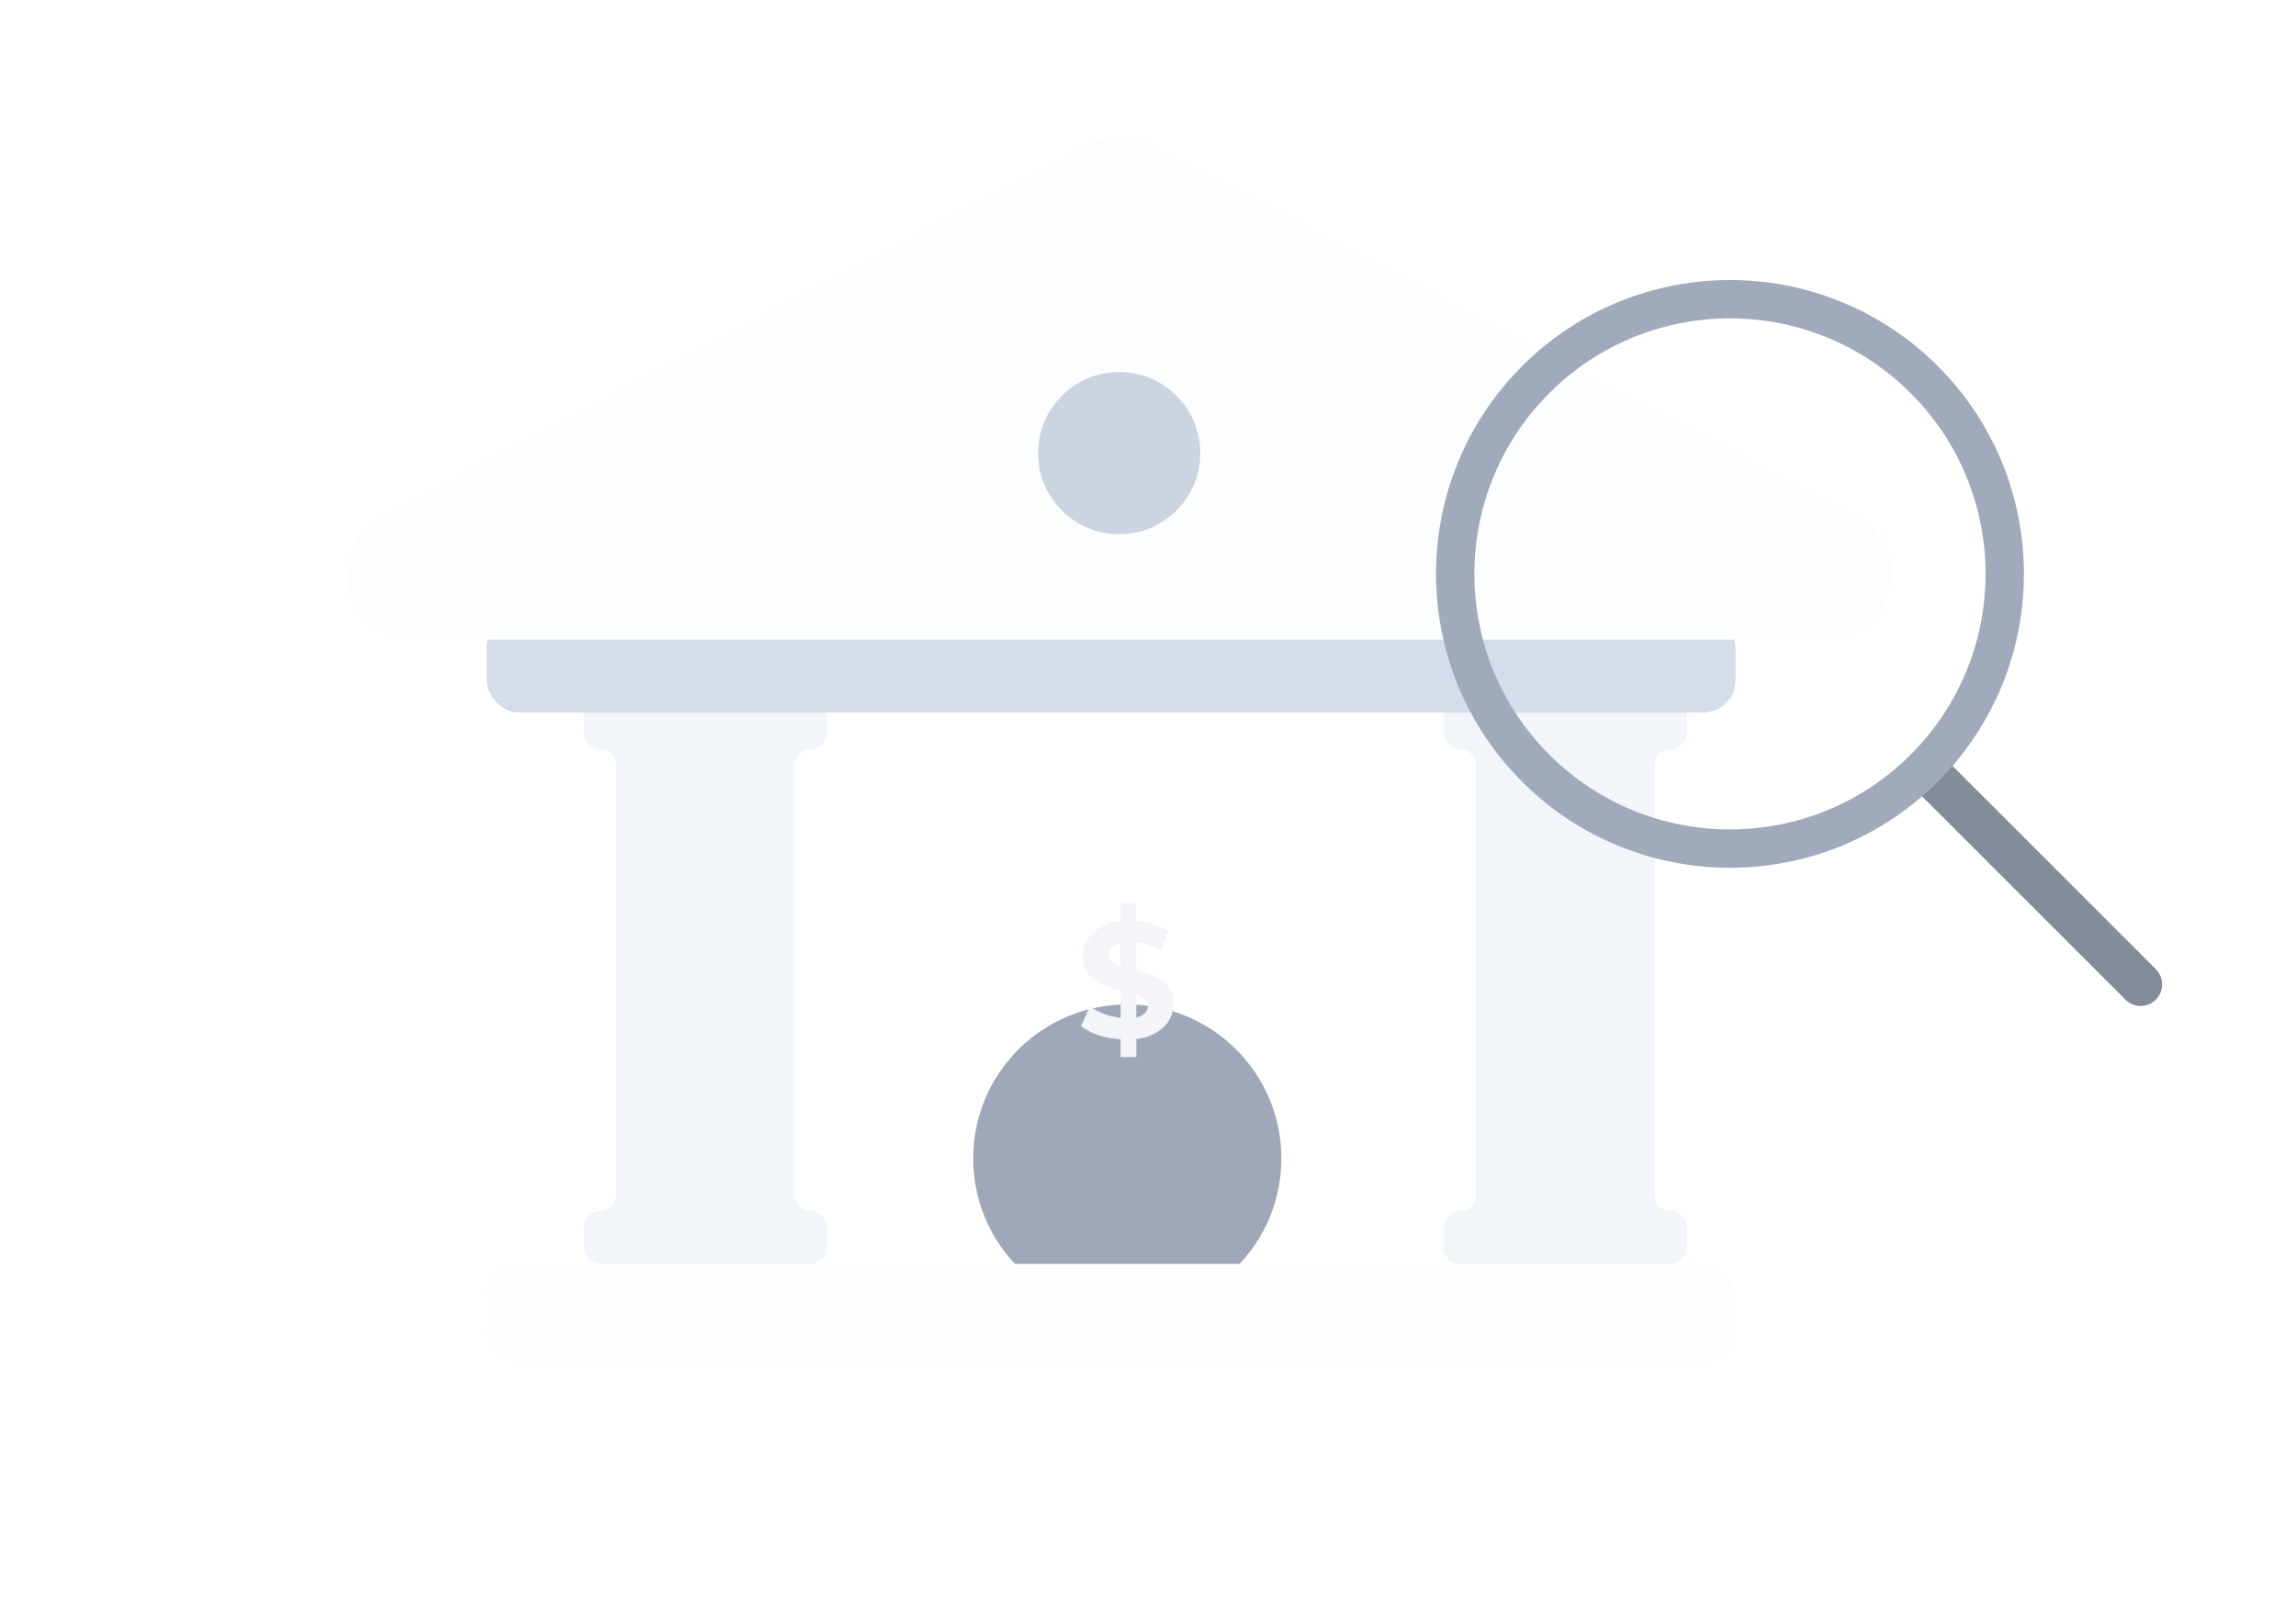 <svg width="145" height="102" viewBox="0 0 145 102" fill="none" xmlns="http://www.w3.org/2000/svg">
<g filter="url(#filter0_d_10868_2295)">
<rect x="41.999" y="37.941" width="57.363" height="38.925" fill="white"/>
<g filter="url(#filter1_d_10868_2295)">
<circle cx="71.192" cy="57.915" r="9.731" fill="#9FA7B8"/>
</g>
<path d="M73.496 60.879C73.014 61.32 72.406 61.584 71.764 61.632V62.781H70.765V61.654C70.285 61.629 69.81 61.538 69.352 61.384C68.964 61.263 68.599 61.074 68.273 60.824L68.828 59.559C69.101 59.765 69.401 59.929 69.719 60.048C70.057 60.179 70.411 60.262 70.771 60.295V58.571C70.36 58.476 69.957 58.344 69.569 58.177C69.245 58.04 68.959 57.821 68.736 57.542C68.504 57.221 68.388 56.827 68.406 56.427C68.404 56.151 68.457 55.877 68.561 55.623C68.666 55.368 68.82 55.139 69.014 54.95C69.498 54.504 70.113 54.239 70.76 54.199V53.05H71.759V54.179C72.476 54.215 73.173 54.432 73.79 54.812L73.291 56.085C72.823 55.798 72.303 55.614 71.764 55.544V57.306C72.174 57.397 72.575 57.525 72.963 57.688C73.282 57.825 73.562 58.043 73.779 58.321C74.011 58.637 74.128 59.028 74.109 59.424C74.111 59.698 74.057 59.968 73.951 60.219C73.846 60.469 73.691 60.694 73.496 60.879ZM70.213 56.772C70.377 56.906 70.566 57.004 70.768 57.059V55.582C70.559 55.618 70.366 55.718 70.213 55.869C70.095 55.995 70.03 56.165 70.032 56.34C70.029 56.422 70.043 56.503 70.074 56.578C70.106 56.652 70.153 56.719 70.213 56.772ZM72.305 59.993C72.363 59.936 72.409 59.867 72.44 59.79C72.471 59.713 72.487 59.631 72.486 59.548C72.487 59.467 72.471 59.387 72.439 59.313C72.407 59.24 72.359 59.175 72.3 59.123C72.139 58.994 71.958 58.897 71.764 58.835V60.272C71.966 60.234 72.154 60.137 72.305 59.993Z" fill="#F3F5F9"/>
<path fill-rule="evenodd" clip-rule="evenodd" d="M36.877 41.014C36.877 40.448 37.336 39.989 37.901 39.989H51.218C51.783 39.989 52.242 40.448 52.242 41.014V42.3C52.242 42.866 51.783 43.324 51.218 43.324C50.652 43.324 50.193 43.783 50.193 44.349V71.482C50.193 72.047 50.652 72.506 51.218 72.506C51.783 72.506 52.242 72.965 52.242 73.53V74.817C52.242 75.382 51.783 75.841 51.218 75.841H37.901C37.335 75.841 36.877 75.382 36.877 74.817V73.53C36.877 72.965 37.336 72.506 37.901 72.506C38.467 72.506 38.926 72.047 38.926 71.482V44.349C38.926 43.783 38.467 43.324 37.901 43.324C37.336 43.324 36.877 42.866 36.877 42.3V41.014Z" fill="#F2F5F9"/>
<path fill-rule="evenodd" clip-rule="evenodd" d="M91.166 41.014C91.166 40.448 91.624 39.989 92.19 39.989H105.506C106.072 39.989 106.531 40.448 106.531 41.014V42.3C106.531 42.866 106.072 43.324 105.506 43.324C104.941 43.324 104.482 43.783 104.482 44.349V71.482C104.482 72.047 104.941 72.506 105.506 72.506C106.072 72.506 106.531 72.965 106.531 73.53V74.817C106.531 75.382 106.072 75.841 105.506 75.841H92.19C91.624 75.841 91.166 75.382 91.166 74.817V73.53C91.166 72.965 91.624 72.506 92.19 72.506C92.756 72.506 93.214 72.047 93.214 71.482V44.349C93.214 43.783 92.756 43.324 92.19 43.324C91.624 43.324 91.166 42.866 91.166 42.3V41.014Z" fill="#F2F5F9"/>
<rect x="30.731" y="75.841" width="78.874" height="6.146" rx="2.049" fill="#FCFDFF"/>
<rect x="30.731" y="34.868" width="78.874" height="6.146" rx="2.049" fill="#D5DDEA"/>
<path d="M68.769 5.144C69.965 4.514 71.395 4.514 72.591 5.144L117.242 28.682C121.024 30.676 119.607 36.404 115.331 36.404H26.029C21.753 36.404 20.335 30.676 24.118 28.682L68.769 5.144Z" fill="#FCFDFF"/>
<circle cx="70.68" cy="24.624" r="5.122" fill="#CBD4E0"/>
<path d="M121.1 46.021C120.57 45.491 120.57 44.631 121.1 44.1C121.631 43.57 122.491 43.57 123.021 44.1L136.148 57.227C136.679 57.758 136.679 58.618 136.148 59.148C135.618 59.679 134.758 59.679 134.227 59.148L121.1 46.021Z" fill="#848B9B"/>
<circle cx="109.254" cy="32.254" r="17.353" transform="rotate(-45 109.254 32.254)" stroke="#A1AABB" stroke-width="2.423"/>
</g>
<defs>
<filter id="filter0_d_10868_2295" x="-8" y="-2" width="157.359" height="95.987" filterUnits="userSpaceOnUse" color-interpolation-filters="sRGB">
<feFlood flood-opacity="0" result="BackgroundImageFix"/>
<feColorMatrix in="SourceAlpha" type="matrix" values="0 0 0 0 0 0 0 0 0 0 0 0 0 0 0 0 0 0 127 0" result="hardAlpha"/>
<feOffset dy="4"/>
<feGaussianBlur stdDeviation="4"/>
<feComposite in2="hardAlpha" operator="out"/>
<feColorMatrix type="matrix" values="0 0 0 0 0.396 0 0 0 0 0.478 0 0 0 0 0.576 0 0 0 0.1 0"/>
<feBlend mode="normal" in2="BackgroundImageFix" result="effect1_dropShadow_10868_2295"/>
<feBlend mode="normal" in="SourceGraphic" in2="effect1_dropShadow_10868_2295" result="shape"/>
</filter>
<filter id="filter1_d_10868_2295" x="38.926" y="36.916" width="64.534" height="64.534" filterUnits="userSpaceOnUse" color-interpolation-filters="sRGB">
<feFlood flood-opacity="0" result="BackgroundImageFix"/>
<feColorMatrix in="SourceAlpha" type="matrix" values="0 0 0 0 0 0 0 0 0 0 0 0 0 0 0 0 0 0 127 0" result="hardAlpha"/>
<feOffset dy="11.268"/>
<feGaussianBlur stdDeviation="11.268"/>
<feComposite in2="hardAlpha" operator="out"/>
<feColorMatrix type="matrix" values="0 0 0 0 0.396 0 0 0 0 0.478 0 0 0 0 0.576 0 0 0 0.27 0"/>
<feBlend mode="normal" in2="BackgroundImageFix" result="effect1_dropShadow_10868_2295"/>
<feBlend mode="normal" in="SourceGraphic" in2="effect1_dropShadow_10868_2295" result="shape"/>
</filter>
</defs>
</svg>
